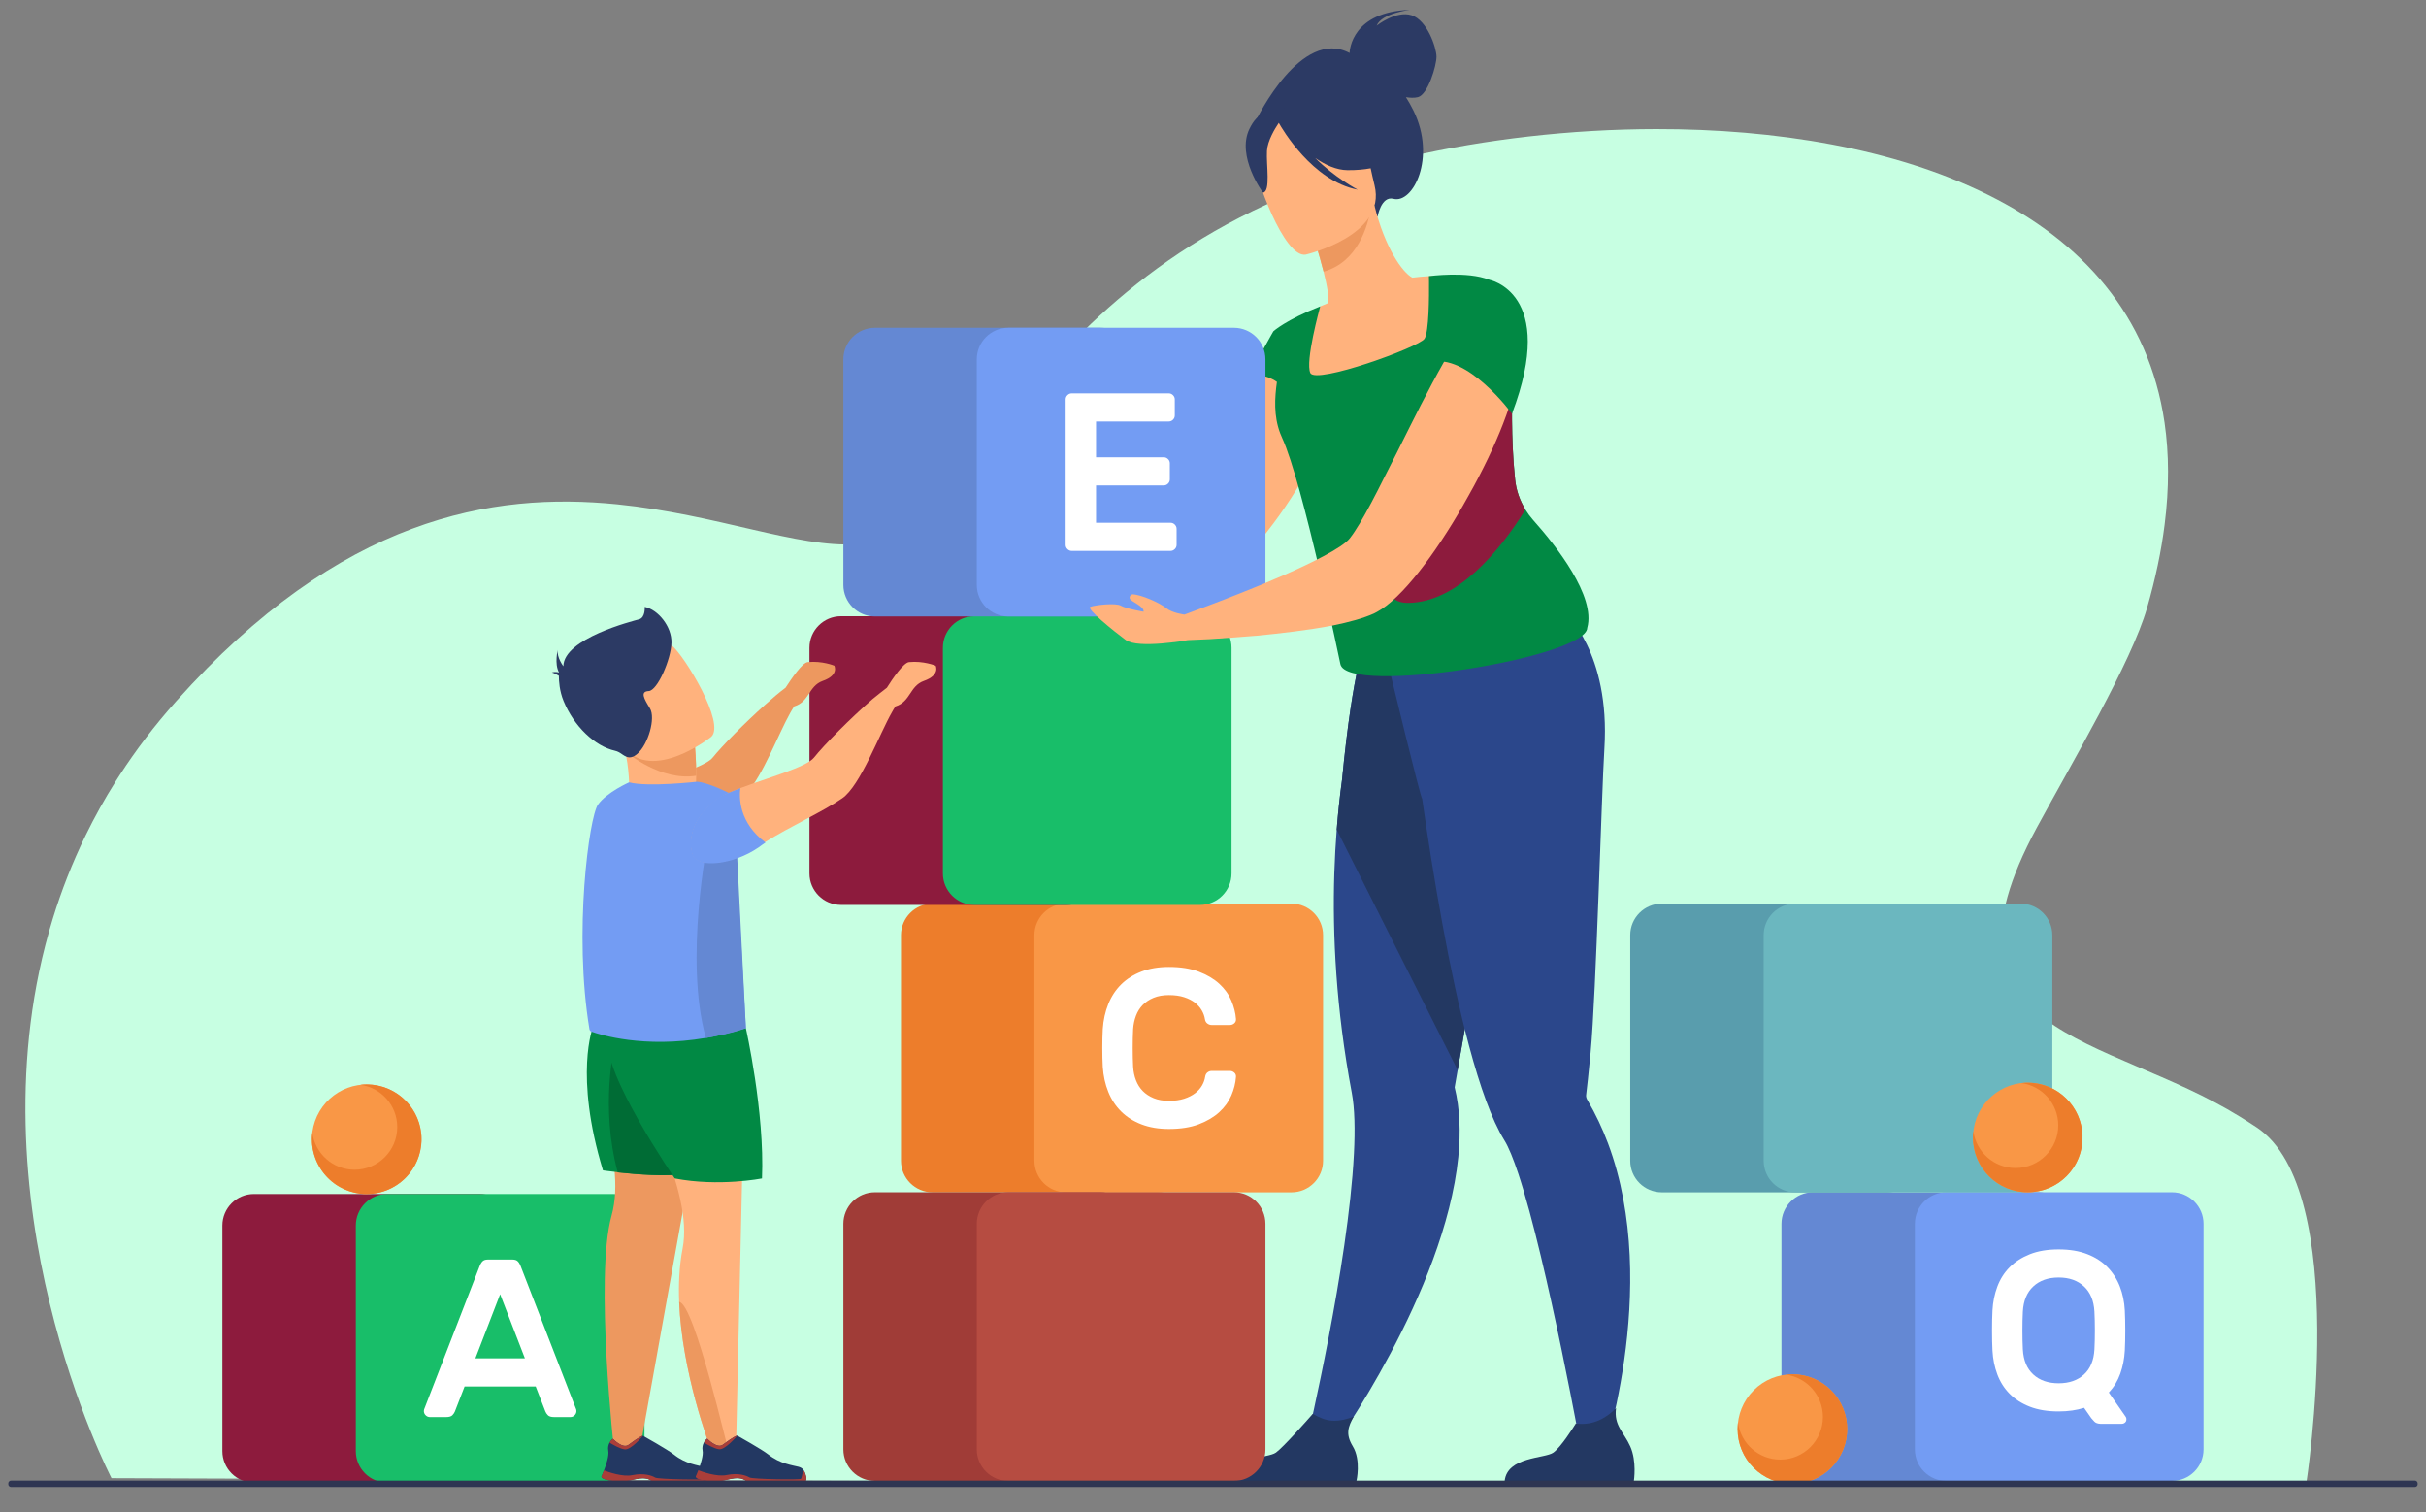 <svg width="154" height="96" viewBox="0 0 154 96" fill="none" xmlns="http://www.w3.org/2000/svg">
<rect x="0" y="0" width="154" height="96" fill="#808080" stroke="none"/>
<g id="Group">
<path id="Vector" d="M146.397 94.185H107.558L105.285 94.177L31.437 93.913L7.078 93.826C7.078 93.826 -2.131 76.115 3.359 58.289C3.9 56.529 4.584 54.77 5.435 53.026C6.001 51.865 6.64 50.711 7.36 49.569C7.434 49.452 7.508 49.336 7.584 49.219C8.616 47.622 9.809 46.048 11.179 44.514C21.631 32.804 31.269 31.215 39.177 32.012C45.487 32.646 50.695 34.8 54.335 34.539C62.535 33.955 65.165 15.516 89.425 9.954C94.265 8.845 99.698 8.2 105.124 8.193C120.293 8.174 135.412 13.135 137.404 26.831C137.691 28.808 137.705 30.965 137.406 33.315C137.196 34.976 136.829 36.733 136.292 38.591C135.297 42.039 131.55 48.367 129.295 52.532C122.097 65.828 133.682 65.61 142.193 70.883C142.543 71.1 142.892 71.322 143.237 71.55C149.311 75.552 146.397 94.185 146.397 94.185Z" fill="#C7FFE2"/>
<g id="Group_2">
<path id="Vector_2" d="M30.436 94.111H16.12C15.014 94.111 14.116 93.214 14.116 92.107V77.791C14.116 76.684 15.014 75.787 16.12 75.787H30.436C31.543 75.787 32.44 76.684 32.44 77.791V92.107C32.44 93.214 31.543 94.111 30.436 94.111Z" fill="#8D1B3D"/>
<path id="Vector_3" d="M38.907 94.111H24.591C23.484 94.111 22.587 93.214 22.587 92.107V77.791C22.587 76.684 23.484 75.787 24.591 75.787H38.907C40.014 75.787 40.911 76.684 40.911 77.791V92.107C40.911 93.214 40.014 94.111 38.907 94.111Z" fill="#18BE69"/>
<path id="Vector_4" d="M64.255 37.837C64.624 37.468 66.855 37.554 66.855 37.554C66.855 37.554 68.088 37.061 69.604 36.395C71.711 35.459 74.361 34.201 74.94 33.56C76.284 32.069 77.898 27.065 79.414 23.762C79.55 23.454 79.685 23.158 79.821 22.875C79.833 22.85 79.846 22.813 79.87 22.788C79.944 22.653 80.006 22.53 80.067 22.419C80.067 22.406 80.08 22.394 80.092 22.382C80.376 21.839 80.671 21.408 80.942 21.125V21.112C81.275 20.755 81.596 20.607 81.891 20.73C81.891 20.73 82.471 21.026 83.062 21.729C83.136 21.79 83.186 21.864 83.235 21.938C83.592 22.394 83.937 22.998 84.147 23.762C84.307 24.341 84.393 25.007 84.356 25.784C84.307 27.053 83.679 28.643 82.779 30.245C82.742 30.319 82.705 30.393 82.656 30.467C80.93 33.486 78.28 36.506 76.666 37.492C75.606 38.145 72.944 38.54 70.7 38.761C69.209 38.922 67.89 38.996 67.348 39.033C67.114 39.291 65.413 41.239 64.772 40.672C64.07 40.068 63.885 38.207 64.255 37.837Z" fill="#FFB27D"/>
<path id="Vector_5" d="M73.513 75.681H59.197C58.09 75.681 57.193 74.784 57.193 73.677V59.361C57.193 58.254 58.09 57.357 59.197 57.357H73.513C74.62 57.357 75.517 58.254 75.517 59.361V73.677C75.517 74.784 74.62 75.681 73.513 75.681Z" fill="#ED7D2B"/>
<path id="Vector_6" d="M81.983 75.681H67.667C66.56 75.681 65.663 74.784 65.663 73.677V59.361C65.663 58.254 66.56 57.357 67.667 57.357H81.983C83.089 57.357 83.987 58.254 83.987 59.361V73.677C83.987 74.784 83.089 75.681 81.983 75.681Z" fill="#F99746"/>
<path id="Vector_7" d="M67.703 57.439H53.387C52.281 57.439 51.383 56.542 51.383 55.435V41.119C51.383 40.012 52.281 39.115 53.387 39.115H67.703C68.81 39.115 69.707 40.012 69.707 41.119V55.435C69.707 56.542 68.81 57.439 67.703 57.439Z" fill="#8D1B3D"/>
<path id="Vector_8" d="M76.173 57.439H61.857C60.75 57.439 59.853 56.542 59.853 55.435V41.119C59.853 40.012 60.75 39.115 61.857 39.115H76.173C77.28 39.115 78.177 40.012 78.177 41.119V55.435C78.177 56.542 77.28 57.439 76.173 57.439Z" fill="#18BE69"/>
<g id="Group_3">
<path id="Vector_9" d="M37.587 54.293C37.91 55.082 40.05 54.867 41.7 53.743C43.338 52.631 45.693 51.603 47.032 50.67C48.036 49.989 49.076 47.407 49.865 45.817C50.069 45.41 50.26 45.063 50.415 44.836C51.384 44.549 51.324 43.545 52.221 43.222C53.285 42.852 52.962 42.254 52.962 42.254C52.962 42.254 52.197 41.931 51.264 42.027C50.929 42.075 50.26 43.043 49.865 43.653C49.495 43.928 49.053 44.298 48.574 44.729C47.283 45.877 45.825 47.359 45.239 48.088C44.557 48.937 40.146 49.869 38.95 50.85C36.822 52.595 37.587 54.293 37.587 54.293Z" fill="#ED985F"/>
<path id="Vector_10" d="M45.226 66.436L40.6 92.114L38.998 92.22C38.998 92.22 37.739 81.037 38.818 77.177C39.896 73.317 36.956 68.435 37.782 65.086C38.608 61.738 45.226 66.436 45.226 66.436Z" fill="#ED985F"/>
<path id="Vector_11" d="M39.904 52.251L43.943 51.593C44.136 50.937 44.191 50.035 44.194 49.239C44.196 48.248 44.118 47.42 44.118 47.42L40.858 47.106L39.411 46.966C40.206 48.482 39.904 52.251 39.904 52.251Z" fill="#FFB27D"/>
<path id="Vector_12" d="M39.784 47.762C39.784 47.762 41.942 49.602 44.193 49.239C44.196 48.248 44.117 47.42 44.117 47.42L40.858 47.106L39.784 47.762Z" fill="#ED985F"/>
<path id="Vector_13" d="M42.146 72.761C42.964 75.036 43.699 77.353 43.33 79.253C43.222 79.814 43.154 80.395 43.122 80.987C43.092 81.531 43.09 82.083 43.113 82.637C43.292 87.114 44.997 91.677 45.261 92.358C45.283 92.416 45.295 92.446 45.295 92.446L46.713 92.295L47.323 65.351C47.323 65.351 40.848 62.736 40.487 66.165C40.3 67.939 41.271 70.326 42.146 72.761Z" fill="#FFB27D"/>
<path id="Vector_14" d="M38.276 74.288C38.276 74.288 38.689 74.348 39.304 74.415C40.457 74.541 42.317 74.691 43.466 74.514C44.014 74.43 44.321 73.526 44.465 72.311C44.785 69.619 44.307 65.404 43.872 65.218C43.24 64.947 37.647 65.176 37.647 65.176C37.647 65.176 36.425 68.196 38.276 74.288Z" fill="#018944"/>
<path id="Vector_15" d="M39.213 74.415C40.367 74.541 42.226 74.691 43.375 74.514C43.923 74.43 44.23 73.526 44.374 72.311L41.308 67.294L39.007 66.391C39.007 66.391 38.082 70.238 39.213 74.415Z" fill="#006C35"/>
<path id="Vector_16" d="M47.346 65.263C47.346 65.263 48.55 70.588 48.37 74.8C48.37 74.8 45.632 75.341 42.834 74.8C42.834 74.8 38.201 68.061 38.592 65.894C38.983 63.728 46.173 64.571 47.346 65.263Z" fill="#018944"/>
<path id="Vector_17" d="M45.146 46.771C45.146 46.771 41.381 49.756 39.558 47.383C37.735 45.009 36.021 43.796 38.348 41.79C40.675 39.783 41.843 40.326 42.645 40.97C43.446 41.614 46.079 45.933 45.146 46.771Z" fill="#FFB27D"/>
<path id="Vector_18" d="M35.034 42.682C35.034 42.682 35.243 42.614 35.483 42.687C35.483 42.684 35.484 42.682 35.484 42.682C35.18 42.12 35.408 41.249 35.408 41.249C35.332 41.727 35.762 42.289 35.762 42.289C35.787 40.518 40.168 39.422 40.573 39.309C40.978 39.197 40.927 38.522 40.927 38.522C41.763 38.691 42.649 39.759 42.624 40.799C42.598 41.839 41.738 43.835 41.181 43.863C40.623 43.891 40.877 44.341 41.256 44.959C41.636 45.578 41.143 47.257 40.459 47.847C39.908 48.323 39.619 47.925 39.296 47.75C39.216 47.706 39.131 47.673 39.042 47.653C37.765 47.368 36.436 46.106 35.775 44.495C35.512 43.856 35.475 43.214 35.476 42.893C35.367 42.83 35.157 42.713 35.034 42.682Z" fill="#2C3A64"/>
<path id="Vector_19" d="M43.113 82.637C43.292 87.114 44.998 91.677 45.261 92.358L46.318 92.295C46.182 92.114 44.107 82.773 43.114 82.637L43.113 82.637Z" fill="#ED985F"/>
<g id="Group_4">
<path id="Vector_20" d="M38.905 93.999H39.8C40.099 93.957 40.32 93.881 40.627 93.845C41.094 93.791 41.309 93.96 41.351 93.999C41.357 94.004 45.161 94 45.161 94C45.256 93.879 45.162 93.607 45.072 93.401C45.012 93.261 44.88 93.156 44.717 93.114C44.314 93.011 43.52 92.919 42.792 92.337C42.383 92.01 40.817 91.135 40.817 91.135L40.809 91.133C40.774 91.133 40.61 91.178 39.898 91.71C39.529 91.984 38.901 91.322 38.901 91.322C38.901 91.322 38.784 91.408 38.696 91.569C38.625 91.696 38.573 91.87 38.614 92.085C38.671 92.388 38.488 92.95 38.342 93.33C38.253 93.561 38.179 93.724 38.179 93.724C38.179 93.724 38.136 93.914 38.905 93.999Z" fill="#233862"/>
<path id="Vector_21" d="M38.696 91.569C38.909 91.702 39.36 91.964 39.659 91.998C40.062 92.045 40.817 91.134 40.817 91.134L40.809 91.133C40.774 91.133 40.61 91.178 39.898 91.71C39.529 91.984 38.902 91.322 38.902 91.322C38.902 91.322 38.784 91.408 38.696 91.569Z" fill="#AA3E39"/>
<path id="Vector_22" d="M38.905 93.999H39.8C40.099 93.957 40.32 93.88 40.627 93.845C41.094 93.791 41.309 93.96 41.352 93.999C41.357 94.004 45.161 93.999 45.161 93.999C45.256 93.879 45.162 93.606 45.072 93.401C44.957 93.31 44.925 93.795 44.861 93.872C44.797 93.949 41.762 93.9 41.587 93.787C41.411 93.675 40.886 93.478 40.153 93.632C39.515 93.767 38.575 93.422 38.342 93.33C38.253 93.56 38.179 93.724 38.179 93.724C38.179 93.724 38.136 93.914 38.905 93.999Z" fill="#AA3E39"/>
</g>
<g id="Group_5">
<path id="Vector_23" d="M44.893 93.991H45.787C46.086 93.949 46.308 93.873 46.615 93.837C47.081 93.783 47.296 93.952 47.339 93.991C47.344 93.996 47.347 93.999 47.347 93.999H51.146C51.241 93.879 51.15 93.599 51.06 93.393C50.999 93.253 50.867 93.147 50.704 93.106C50.301 93.002 49.507 92.91 48.78 92.328C48.371 92.001 46.804 91.126 46.804 91.126L46.796 91.124C46.761 91.125 46.598 91.17 45.885 91.702C45.517 91.976 44.889 91.314 44.889 91.314C44.889 91.314 44.771 91.4 44.683 91.561C44.612 91.688 44.56 91.862 44.601 92.076C44.658 92.379 44.475 92.942 44.329 93.322C44.241 93.552 44.166 93.716 44.166 93.716C44.166 93.716 44.123 93.906 44.893 93.991Z" fill="#233862"/>
<path id="Vector_24" d="M44.683 91.561C44.896 91.694 45.347 91.956 45.646 91.99C46.049 92.037 46.804 91.126 46.804 91.126L46.795 91.125C46.761 91.125 46.597 91.17 45.885 91.702C45.516 91.976 44.888 91.314 44.888 91.314C44.888 91.314 44.77 91.4 44.683 91.561Z" fill="#AA3E39"/>
<path id="Vector_25" d="M44.881 94.001H45.81C46.109 93.959 46.307 93.873 46.614 93.837C47.081 93.783 47.296 93.952 47.338 93.991C47.344 93.996 47.346 93.999 47.346 93.999H51.145C51.241 93.879 51.149 93.599 51.059 93.393C50.944 93.302 50.911 93.787 50.847 93.864C50.784 93.942 47.749 93.892 47.573 93.78C47.398 93.667 46.872 93.47 46.139 93.625C45.501 93.76 44.561 93.414 44.329 93.322C44.24 93.553 44.165 93.716 44.165 93.716C44.165 93.716 44.112 93.916 44.881 94.001Z" fill="#AA3E39"/>
</g>
<path id="Vector_26" d="M37.418 65.329C37.43 65.4 37.479 65.459 37.547 65.483C38.119 65.686 40.874 66.55 44.782 65.885C45.587 65.748 46.444 65.546 47.347 65.263L46.778 55.037L46.374 50.383C46.374 50.383 44.984 49.664 44.248 49.619C44.248 49.619 41.133 49.974 39.937 49.658C39.937 49.658 38.524 50.28 37.96 51.07C37.399 51.855 36.397 59.214 37.418 65.329Z" fill="#739CF3"/>
<path id="Vector_27" d="M44.811 65.889C45.616 65.729 46.446 65.591 47.347 65.263L46.75 53.503L44.95 53.268C44.95 53.268 43.401 60.897 44.811 65.889Z" fill="#6488D3"/>
<path id="Vector_28" d="M44.007 54.293C44.342 55.082 46.482 54.867 48.12 53.743C48.264 53.647 48.407 53.551 48.562 53.456C50.164 52.452 52.245 51.519 53.464 50.67C54.612 49.881 55.819 46.593 56.632 45.183C56.704 45.051 56.776 44.932 56.847 44.836C57.804 44.537 57.744 43.545 58.641 43.222C59.705 42.852 59.394 42.254 59.394 42.254C59.394 42.254 58.617 41.931 57.696 42.027C57.349 42.075 56.68 43.043 56.297 43.653C56.034 43.856 55.712 44.107 55.377 44.382C54.014 45.566 52.304 47.287 51.671 48.088C51.181 48.698 48.766 49.355 46.996 50.025C46.303 50.3 45.705 50.575 45.37 50.85C43.242 52.595 44.007 54.293 44.007 54.293Z" fill="#FFB27D"/>
<path id="Vector_29" d="M43.977 54.316C44.312 55.105 46.512 54.916 48.15 53.792C48.294 53.697 48.437 53.574 48.593 53.478C46.907 52.223 46.913 50.622 46.996 50.025C46.303 50.3 45.686 50.538 45.352 50.813C43.223 52.558 43.977 54.316 43.977 54.316Z" fill="#739CF3"/>
</g>
<path id="Vector_30" d="M85.668 3.364C85.677 3.142 85.848 0.751 89.491 0.626C89.491 0.626 87.7 0.84 87.39 1.627C87.39 1.627 88.61 0.654 89.603 0.967C90.597 1.28 91.18 3.02 91.186 3.592C91.192 4.165 90.64 6.01 90.009 6.167C89.771 6.226 89.496 6.21 89.246 6.168C89.414 6.43 89.578 6.719 89.735 7.041C91.189 10.025 89.69 12.941 88.459 12.619C87.67 12.412 87.447 13.759 87.447 13.759L79.779 7.552C79.779 7.552 82.596 1.724 85.668 3.364Z" fill="#2C3A64"/>
<path id="Vector_31" d="M82.999 91.267L84.628 91.873C84.628 91.873 91.701 82.062 92.572 73.43C92.728 71.889 92.676 70.396 92.34 69.017C92.34 69.017 92.409 68.622 92.53 67.924C92.586 67.599 92.655 67.206 92.733 66.757C92.963 65.439 93.28 63.636 93.641 61.583C94.474 56.859 95.552 50.82 96.39 46.38L95.951 46.239L91.203 44.708L90.222 41.591L86.686 40.66C86.686 40.66 85.896 42.205 85.19 49.504C85.06 50.461 84.942 51.517 84.853 52.661C84.577 56.156 84.557 60.49 85.189 65.446C85.351 66.714 85.556 68.024 85.81 69.37C85.996 70.356 86.024 71.7 85.945 73.244C85.589 80.3 82.999 91.267 82.999 91.267Z" fill="#2B478B"/>
<path id="Vector_32" d="M84.852 52.661L92.529 67.924C92.585 67.599 92.654 67.206 92.733 66.757C92.963 65.439 93.279 63.636 93.641 61.583C94.473 56.859 95.552 50.82 96.389 46.38L86.686 40.66C86.686 40.66 85.896 42.205 85.19 49.503C85.059 50.461 84.941 51.517 84.852 52.661Z" fill="#233862"/>
<path id="Vector_33" d="M88.23 42.619L88.407 41.094C91.385 41.885 99.34 38.885 99.34 38.885C99.34 38.885 102.225 41.42 101.846 47.498C101.661 50.465 101.324 63.071 100.971 66.801C100.844 68.153 100.732 69.115 100.686 69.499C100.685 69.501 100.685 69.502 100.685 69.503C100.671 69.62 100.712 69.731 100.772 69.833C101.291 70.715 101.721 71.632 102.074 72.571C105.535 81.795 101.54 93.154 101.54 93.154L100.504 92.736C100.504 92.736 98.231 80.095 96.384 74.51C96.07 73.563 95.77 72.818 95.494 72.374C94.691 71.078 93.946 68.96 93.269 66.441C91.991 61.679 90.962 55.484 90.277 50.702C90.183 50.706 88.23 42.619 88.23 42.619Z" fill="#2B478B"/>
<path id="Vector_34" d="M82.541 24.133C83.476 24.566 84.605 24.861 85.971 24.936C91.09 25.216 92.252 20.729 92.463 17.75C91.725 17.483 91.079 17.508 90.707 17.528C90.344 17.548 89.965 17.585 89.653 17.624C89.026 17.297 87.901 15.708 87.251 13.05L87.03 13.152L83.337 14.889C83.337 14.889 83.729 16.091 84.019 17.241C84.245 18.141 84.407 19.011 84.271 19.254C83.98 19.372 83.806 19.447 83.806 19.447C83.806 19.447 83.806 19.448 83.805 19.451C83.767 19.545 82.964 21.592 82.541 24.133Z" fill="#FFB27D"/>
<path id="Vector_35" d="M83.336 14.89C83.336 14.89 83.729 16.091 84.019 17.242C86.178 16.64 86.833 14.37 87.031 13.154L83.336 14.89Z" fill="#ED985F"/>
<path id="Vector_36" d="M82.882 16.161C82.882 16.161 88.047 14.966 87.254 11.76C86.459 8.555 86.591 6.242 83.26 6.87C79.928 7.497 79.593 8.879 79.598 10.013C79.603 11.147 81.518 16.39 82.882 16.161Z" fill="#FFB27D"/>
<path id="Vector_37" d="M79.307 8.193C79.862 7.032 80.516 7.094 80.925 7.3C83.352 5.054 87.336 6.183 87.336 6.183C88.253 8.396 88.635 10.007 88.635 10.007C88.635 10.007 87.841 10.819 85.541 10.801C84.839 10.796 84.132 10.473 83.49 10.029C84.73 11.277 86.183 12.038 86.183 12.038C83.304 11.486 81.373 8.153 81.176 7.799C80.932 8.16 80.465 8.926 80.426 9.574C80.373 10.454 80.675 12.162 80.171 12.227C80.171 12.227 78.474 9.936 79.307 8.193Z" fill="#2C3A64"/>
<path id="Vector_38" d="M79.402 23.757C79.588 23.198 80.832 21.029 80.832 21.029C80.832 21.029 80.832 21.029 80.833 21.029C80.839 21.023 81.624 20.304 83.807 19.447C83.807 19.447 83.807 19.448 83.805 19.451C83.771 19.579 82.839 22.955 83.179 23.675C83.525 24.408 90.068 22.043 90.425 21.503C90.712 21.069 90.719 18.778 90.712 17.886C90.71 17.664 90.707 17.529 90.707 17.529C90.707 17.529 93.15 17.197 94.523 17.753C94.523 17.753 93.981 18.931 93.781 20.23C93.763 20.354 93.747 20.478 93.735 20.601C93.708 20.863 93.7 21.125 93.715 21.381C93.735 21.718 93.909 22.017 94.187 22.31C94.44 22.579 94.783 22.843 95.171 23.126C95.425 23.31 95.698 23.503 95.979 23.712L95.98 23.712C96.003 25.241 95.896 27.757 96.179 30.441C96.251 31.122 96.477 31.773 96.833 32.35C96.974 32.58 97.136 32.798 97.317 33.002C98.76 34.62 101.318 37.846 100.756 39.853C100.714 41.747 85.51 44.185 85.086 42.155C85.086 42.155 82.686 30.588 81.389 27.796C81.343 27.694 81.3 27.594 81.262 27.492C80.846 26.39 80.916 25.256 81.057 24.242C80.325 23.722 79.402 23.757 79.402 23.757Z" fill="#018944"/>
<path id="Vector_39" d="M89.385 38.268C92.535 38.235 95.203 34.964 96.833 32.35C96.477 31.773 96.25 31.122 96.179 30.441C95.895 27.756 96.003 25.241 95.979 23.711L95.979 23.711C95.697 23.503 95.425 23.31 95.171 23.126C94.782 22.843 94.439 22.578 94.187 22.31C91.607 26.67 85.115 38.313 89.385 38.268Z" fill="#8D1B3D"/>
<path id="Vector_40" d="M95.515 94.001H103.717C103.717 94.001 103.914 92.751 103.485 91.803C103.075 90.892 102.432 90.479 102.586 89.378C102.065 89.914 101.215 90.515 100.029 90.356C99.884 90.591 99.091 91.852 98.606 92.201C98.07 92.586 95.68 92.449 95.515 94.001Z" fill="#233862"/>
<path id="Vector_41" d="M77.902 94.001H86.105C86.105 94.001 86.412 92.693 85.873 91.803C85.397 91.015 85.579 90.566 85.932 89.915C85.561 90.067 85.08 90.205 84.551 90.175C84.142 90.151 83.71 89.966 83.331 89.746C82.978 90.148 81.466 91.861 80.994 92.201C80.458 92.586 78.067 92.449 77.902 94.001Z" fill="#233862"/>
<path id="Vector_42" d="M69.856 94.001H55.54C54.433 94.001 53.536 93.104 53.536 91.997V77.681C53.536 76.575 54.433 75.677 55.54 75.677H69.856C70.963 75.677 71.86 76.575 71.86 77.681V91.997C71.86 93.104 70.963 94.001 69.856 94.001Z" fill="#A03C37"/>
<path id="Vector_43" d="M78.325 94.001H64.009C62.902 94.001 62.005 93.104 62.005 91.997V77.681C62.005 76.575 62.902 75.677 64.009 75.677H78.325C79.432 75.677 80.329 76.575 80.329 77.681V91.997C80.329 93.104 79.432 94.001 78.325 94.001Z" fill="#B64C41"/>
<path id="Vector_44" d="M69.856 39.13H55.54C54.433 39.13 53.536 38.233 53.536 37.126V22.81C53.536 21.703 54.433 20.806 55.54 20.806H69.856C70.963 20.806 71.86 21.703 71.86 22.81V37.126C71.86 38.233 70.963 39.13 69.856 39.13Z" fill="#6488D3"/>
<path id="Vector_45" d="M78.325 39.13H64.009C62.902 39.13 62.005 38.233 62.005 37.126V22.81C62.005 21.703 62.902 20.806 64.009 20.806H78.325C79.432 20.806 80.329 21.703 80.329 22.81V37.126C80.329 38.233 79.432 39.13 78.325 39.13Z" fill="#739CF3"/>
<path id="Vector_46" d="M129.405 94.001H115.089C113.982 94.001 113.085 93.104 113.085 91.997V77.681C113.085 76.575 113.982 75.677 115.089 75.677H129.405C130.512 75.677 131.409 76.575 131.409 77.681V91.997C131.409 93.104 130.512 94.001 129.405 94.001Z" fill="#6488D3"/>
<path id="Vector_47" d="M137.874 94.001H123.558C122.451 94.001 121.554 93.104 121.554 91.997V77.681C121.554 76.575 122.451 75.677 123.558 75.677H137.874C138.981 75.677 139.878 76.575 139.878 77.681V91.997C139.878 93.104 138.981 94.001 137.874 94.001Z" fill="#739CF3"/>
<path id="Vector_48" d="M119.806 75.681H105.49C104.383 75.681 103.486 74.784 103.486 73.677V59.361C103.486 58.254 104.383 57.357 105.49 57.357H119.806C120.913 57.357 121.81 58.254 121.81 59.361V73.677C121.81 74.784 120.913 75.681 119.806 75.681Z" fill="#599DAD"/>
<path id="Vector_49" d="M128.276 75.681H113.96C112.853 75.681 111.956 74.784 111.956 73.677V59.361C111.956 58.254 112.853 57.357 113.96 57.357H128.276C129.382 57.357 130.28 58.254 130.28 59.361V73.677C130.28 74.784 129.382 75.681 128.276 75.681Z" fill="#6BB7BF"/>
<g id="Group_6">
<path id="Vector_50" d="M32.534 79.949C32.686 79.949 32.801 79.99 32.877 80.071C32.953 80.152 33.02 80.273 33.077 80.435L36.577 89.463C36.586 89.491 36.591 89.525 36.591 89.562C36.591 89.667 36.553 89.758 36.477 89.834C36.4 89.91 36.31 89.948 36.205 89.948H35.177C34.986 89.948 34.853 89.908 34.777 89.827C34.7 89.746 34.648 89.667 34.62 89.591L34.005 88.005H29.492L28.877 89.591C28.849 89.667 28.796 89.746 28.72 89.827C28.644 89.908 28.511 89.948 28.32 89.948H27.292C27.187 89.948 27.097 89.91 27.02 89.834C26.944 89.758 26.906 89.667 26.906 89.562C26.906 89.525 26.911 89.491 26.921 89.463L30.42 80.435C30.477 80.273 30.544 80.152 30.62 80.071C30.696 79.99 30.811 79.949 30.963 79.949H32.534ZM33.32 86.22L31.748 82.149L30.177 86.22H33.32Z" fill="white"/>
</g>
<g id="Group_7">
<path id="Vector_51" d="M126.481 83.175C126.509 82.642 126.612 82.139 126.788 81.668C126.964 81.197 127.223 80.787 127.566 80.44C127.909 80.092 128.338 79.816 128.852 79.611C129.366 79.406 129.975 79.304 130.68 79.304C131.375 79.304 131.98 79.404 132.494 79.604C133.009 79.804 133.437 80.08 133.78 80.432C134.123 80.785 134.385 81.194 134.566 81.661C134.746 82.127 134.851 82.632 134.88 83.175C134.889 83.356 134.896 83.556 134.901 83.775C134.906 83.994 134.909 84.22 134.909 84.454C134.909 84.687 134.906 84.913 134.901 85.132C134.896 85.351 134.889 85.551 134.88 85.732C134.851 86.246 134.756 86.732 134.594 87.189C134.432 87.646 134.189 88.046 133.866 88.389L134.937 89.931C134.966 89.979 134.98 90.022 134.98 90.06C134.989 90.155 134.963 90.231 134.901 90.288C134.839 90.346 134.766 90.374 134.68 90.374H133.323C133.152 90.365 133.025 90.317 132.944 90.231C132.863 90.146 132.799 90.074 132.752 90.017L132.294 89.36C132.056 89.436 131.804 89.493 131.537 89.531C131.271 89.569 130.985 89.589 130.68 89.589C129.976 89.589 129.366 89.489 128.852 89.289C128.338 89.089 127.909 88.815 127.566 88.467C127.224 88.12 126.964 87.71 126.788 87.239C126.612 86.767 126.509 86.265 126.481 85.732C126.471 85.551 126.464 85.351 126.459 85.132C126.454 84.913 126.452 84.687 126.452 84.454C126.452 84.22 126.454 83.994 126.459 83.775C126.464 83.556 126.471 83.356 126.481 83.175ZM132.951 83.246C132.913 82.561 132.692 82.03 132.287 81.654C131.882 81.278 131.347 81.09 130.68 81.09C130.014 81.09 129.478 81.278 129.073 81.654C128.668 82.03 128.447 82.561 128.409 83.246C128.39 83.608 128.381 84.011 128.381 84.454C128.381 84.896 128.39 85.299 128.409 85.66C128.447 86.346 128.668 86.875 129.073 87.246C129.478 87.618 130.014 87.803 130.68 87.803C131.347 87.803 131.882 87.617 132.287 87.246C132.692 86.875 132.913 86.346 132.951 85.66C132.97 85.299 132.98 84.896 132.98 84.454C132.98 84.011 132.97 83.608 132.951 83.246Z" fill="white"/>
</g>
<g id="Group_8">
<path id="Vector_52" d="M76.501 68.347C76.52 68.223 76.57 68.13 76.651 68.069C76.732 68.007 76.82 67.976 76.915 67.976H78.072C78.177 67.976 78.27 68.011 78.351 68.083C78.432 68.154 78.468 68.247 78.458 68.361C78.43 68.752 78.332 69.142 78.165 69.533C77.999 69.923 77.744 70.275 77.401 70.59C77.058 70.904 76.625 71.161 76.101 71.361C75.577 71.561 74.944 71.661 74.201 71.661C73.544 71.661 72.963 71.563 72.459 71.368C71.954 71.173 71.525 70.902 71.173 70.554C70.821 70.206 70.547 69.79 70.352 69.304C70.156 68.818 70.04 68.29 70.002 67.718C69.983 67.357 69.973 66.957 69.973 66.519C69.973 66.081 69.983 65.681 70.002 65.319C70.04 64.747 70.156 64.219 70.352 63.733C70.547 63.248 70.821 62.831 71.173 62.483C71.525 62.136 71.954 61.864 72.459 61.669C72.963 61.474 73.544 61.376 74.201 61.376C74.944 61.376 75.577 61.476 76.101 61.676C76.625 61.876 77.058 62.133 77.401 62.447C77.744 62.762 77.999 63.117 78.165 63.512C78.332 63.907 78.43 64.295 78.458 64.676C78.468 64.79 78.432 64.883 78.351 64.954C78.27 65.026 78.177 65.061 78.072 65.061H76.915C76.82 65.061 76.73 65.031 76.644 64.969C76.558 64.907 76.506 64.814 76.487 64.69C76.458 64.5 76.391 64.314 76.287 64.133C76.182 63.952 76.039 63.79 75.858 63.647C75.677 63.505 75.449 63.388 75.173 63.297C74.896 63.207 74.573 63.162 74.201 63.162C73.83 63.162 73.506 63.219 73.23 63.333C72.954 63.447 72.723 63.6 72.537 63.79C72.352 63.981 72.209 64.21 72.109 64.476C72.009 64.743 71.949 65.024 71.93 65.319C71.911 65.681 71.902 66.081 71.902 66.519C71.902 66.957 71.911 67.357 71.93 67.718C71.949 68.023 72.009 68.307 72.109 68.568C72.209 68.83 72.352 69.056 72.537 69.247C72.723 69.437 72.954 69.59 73.23 69.704C73.506 69.818 73.83 69.875 74.201 69.875C74.573 69.875 74.896 69.83 75.173 69.74C75.449 69.649 75.68 69.532 75.865 69.39C76.051 69.247 76.196 69.085 76.301 68.904C76.406 68.723 76.472 68.538 76.501 68.347Z" fill="white"/>
</g>
<g id="Group_9">
<path id="Vector_53" d="M74.303 33.182C74.407 33.182 74.498 33.22 74.574 33.296C74.65 33.373 74.689 33.463 74.689 33.568V34.582C74.689 34.687 74.65 34.777 74.574 34.853C74.498 34.929 74.407 34.968 74.303 34.968H68.032C67.927 34.968 67.837 34.929 67.761 34.853C67.684 34.777 67.647 34.687 67.647 34.582V25.354C67.647 25.25 67.684 25.159 67.761 25.083C67.837 25.007 67.927 24.968 68.032 24.968H74.189C74.293 24.968 74.384 25.007 74.46 25.083C74.536 25.159 74.574 25.25 74.574 25.354V26.368C74.574 26.473 74.536 26.564 74.46 26.64C74.384 26.716 74.293 26.754 74.189 26.754H69.575V29.025H73.874C73.979 29.025 74.069 29.063 74.146 29.14C74.222 29.216 74.26 29.306 74.26 29.411V30.425C74.26 30.53 74.222 30.62 74.146 30.696C74.069 30.773 73.979 30.811 73.874 30.811H69.575V33.182L74.303 33.182Z" fill="white"/>
</g>
<g id="Group_10">
<path id="Vector_54" d="M26.654 73.13C27.105 71.264 25.958 69.385 24.091 68.934C22.224 68.483 20.346 69.631 19.895 71.498C19.444 73.364 20.591 75.243 22.458 75.694C24.325 76.145 26.204 74.997 26.654 73.13Z" fill="#F99746"/>
<path id="Vector_55" d="M23.279 68.832C23.14 68.832 23.004 68.841 22.87 68.857C24.195 69.033 25.217 70.167 25.217 71.54C25.217 73.035 24.004 74.247 22.509 74.247C21.136 74.247 20.003 73.225 19.826 71.901C19.81 72.035 19.801 72.171 19.801 72.309C19.801 74.23 21.358 75.787 23.279 75.787C25.199 75.787 26.756 74.23 26.756 72.309C26.756 70.389 25.199 68.832 23.279 68.832Z" fill="#ED7D2B"/>
</g>
<g id="Group_11">
<path id="Vector_56" d="M116.236 93.167C117.594 91.809 117.594 89.607 116.236 88.249C114.878 86.891 112.677 86.891 111.319 88.249C109.961 89.607 109.961 91.809 111.319 93.167C112.677 94.525 114.878 94.525 116.236 93.167Z" fill="#F99746"/>
<path id="Vector_57" d="M113.779 87.231C113.641 87.231 113.505 87.24 113.37 87.255C114.695 87.432 115.717 88.566 115.717 89.938C115.717 91.434 114.505 92.646 113.009 92.646C111.637 92.646 110.503 91.624 110.326 90.299C110.311 90.434 110.302 90.57 110.302 90.708C110.302 92.629 111.859 94.185 113.779 94.185C115.699 94.185 117.256 92.629 117.256 90.708C117.256 88.787 115.699 87.231 113.779 87.231Z" fill="#ED7D2B"/>
</g>
<g id="Group_12">
<path id="Vector_58" d="M132.154 72.757C132.462 70.861 131.174 69.075 129.279 68.767C127.383 68.459 125.597 69.747 125.289 71.642C124.981 73.538 126.269 75.324 128.164 75.632C130.06 75.94 131.846 74.652 132.154 72.757Z" fill="#F99746"/>
<path id="Vector_59" d="M128.717 68.723C128.579 68.723 128.443 68.732 128.309 68.748C129.633 68.924 130.655 70.058 130.655 71.43C130.655 72.926 129.443 74.138 127.947 74.138C126.575 74.138 125.441 73.116 125.264 71.792C125.249 71.926 125.24 72.062 125.24 72.2C125.24 74.121 126.797 75.677 128.717 75.677C130.638 75.677 132.194 74.121 132.194 72.2C132.194 70.28 130.638 68.723 128.717 68.723Z" fill="#ED7D2B"/>
</g>
<path id="Vector_60" d="M69.21 38.521C69.484 38.407 70.831 38.254 71.148 38.445C71.465 38.636 72.592 38.828 72.592 38.828C72.642 38.467 71.76 38.186 71.715 37.983C71.669 37.781 71.885 37.724 71.885 37.724C72.448 37.741 73.627 38.272 74.024 38.596C74.421 38.921 75.19 39.01 75.19 39.01C75.19 39.01 75.806 38.784 76.738 38.428C77.316 38.209 78.012 37.944 78.749 37.648C80.526 36.947 82.575 36.073 83.999 35.311C84.818 34.877 85.445 34.478 85.688 34.163C86.065 33.681 86.522 32.898 87.042 31.924C87.311 31.414 87.6 30.857 87.893 30.263C88.401 29.288 88.921 28.227 89.453 27.168C90.416 25.236 91.43 23.298 92.343 21.819C92.931 20.893 93.484 20.135 93.968 19.692C94.353 19.334 94.699 19.171 94.998 19.262C95.045 19.281 95.08 19.298 95.115 19.315C95.115 19.315 96.806 20.046 96.341 23.59C96.327 23.787 96.286 23.993 96.243 24.211C96.133 24.83 95.906 25.571 95.609 26.375C95.124 27.727 94.413 29.271 93.576 30.823C93.345 31.239 93.112 31.667 92.866 32.093C91.096 35.184 88.977 38.002 87.406 38.842C87.338 38.883 87.284 38.913 87.218 38.941C86.568 39.237 85.636 39.494 84.574 39.708C83.066 39.998 81.296 40.201 79.719 40.357L79.707 40.355C78.789 40.428 77.945 40.498 77.243 40.538C77.243 40.538 77.092 40.554 76.829 40.568C75.952 40.608 75.401 40.632 75.401 40.632C75.401 40.632 72.24 41.203 71.461 40.624C70.682 40.045 68.937 38.636 69.21 38.521Z" fill="#FFB27D"/>
<path id="Vector_61" d="M90.754 23.001C93.127 22.347 95.979 26.261 95.979 26.261C98.898 18.561 94.523 17.754 94.523 17.754C93.808 17.458 91.609 21.084 90.754 23.001Z" fill="#018944"/>
</g>
<path id="Vector_62" d="M153.296 94.388H0.699C0.604 94.388 0.526 94.31 0.526 94.215V94.156C0.526 94.06 0.604 93.982 0.699 93.982H153.296C153.391 93.982 153.469 94.06 153.469 94.156V94.215C153.469 94.31 153.391 94.388 153.296 94.388Z" fill="#2E3552"/>
</g>
</svg>
